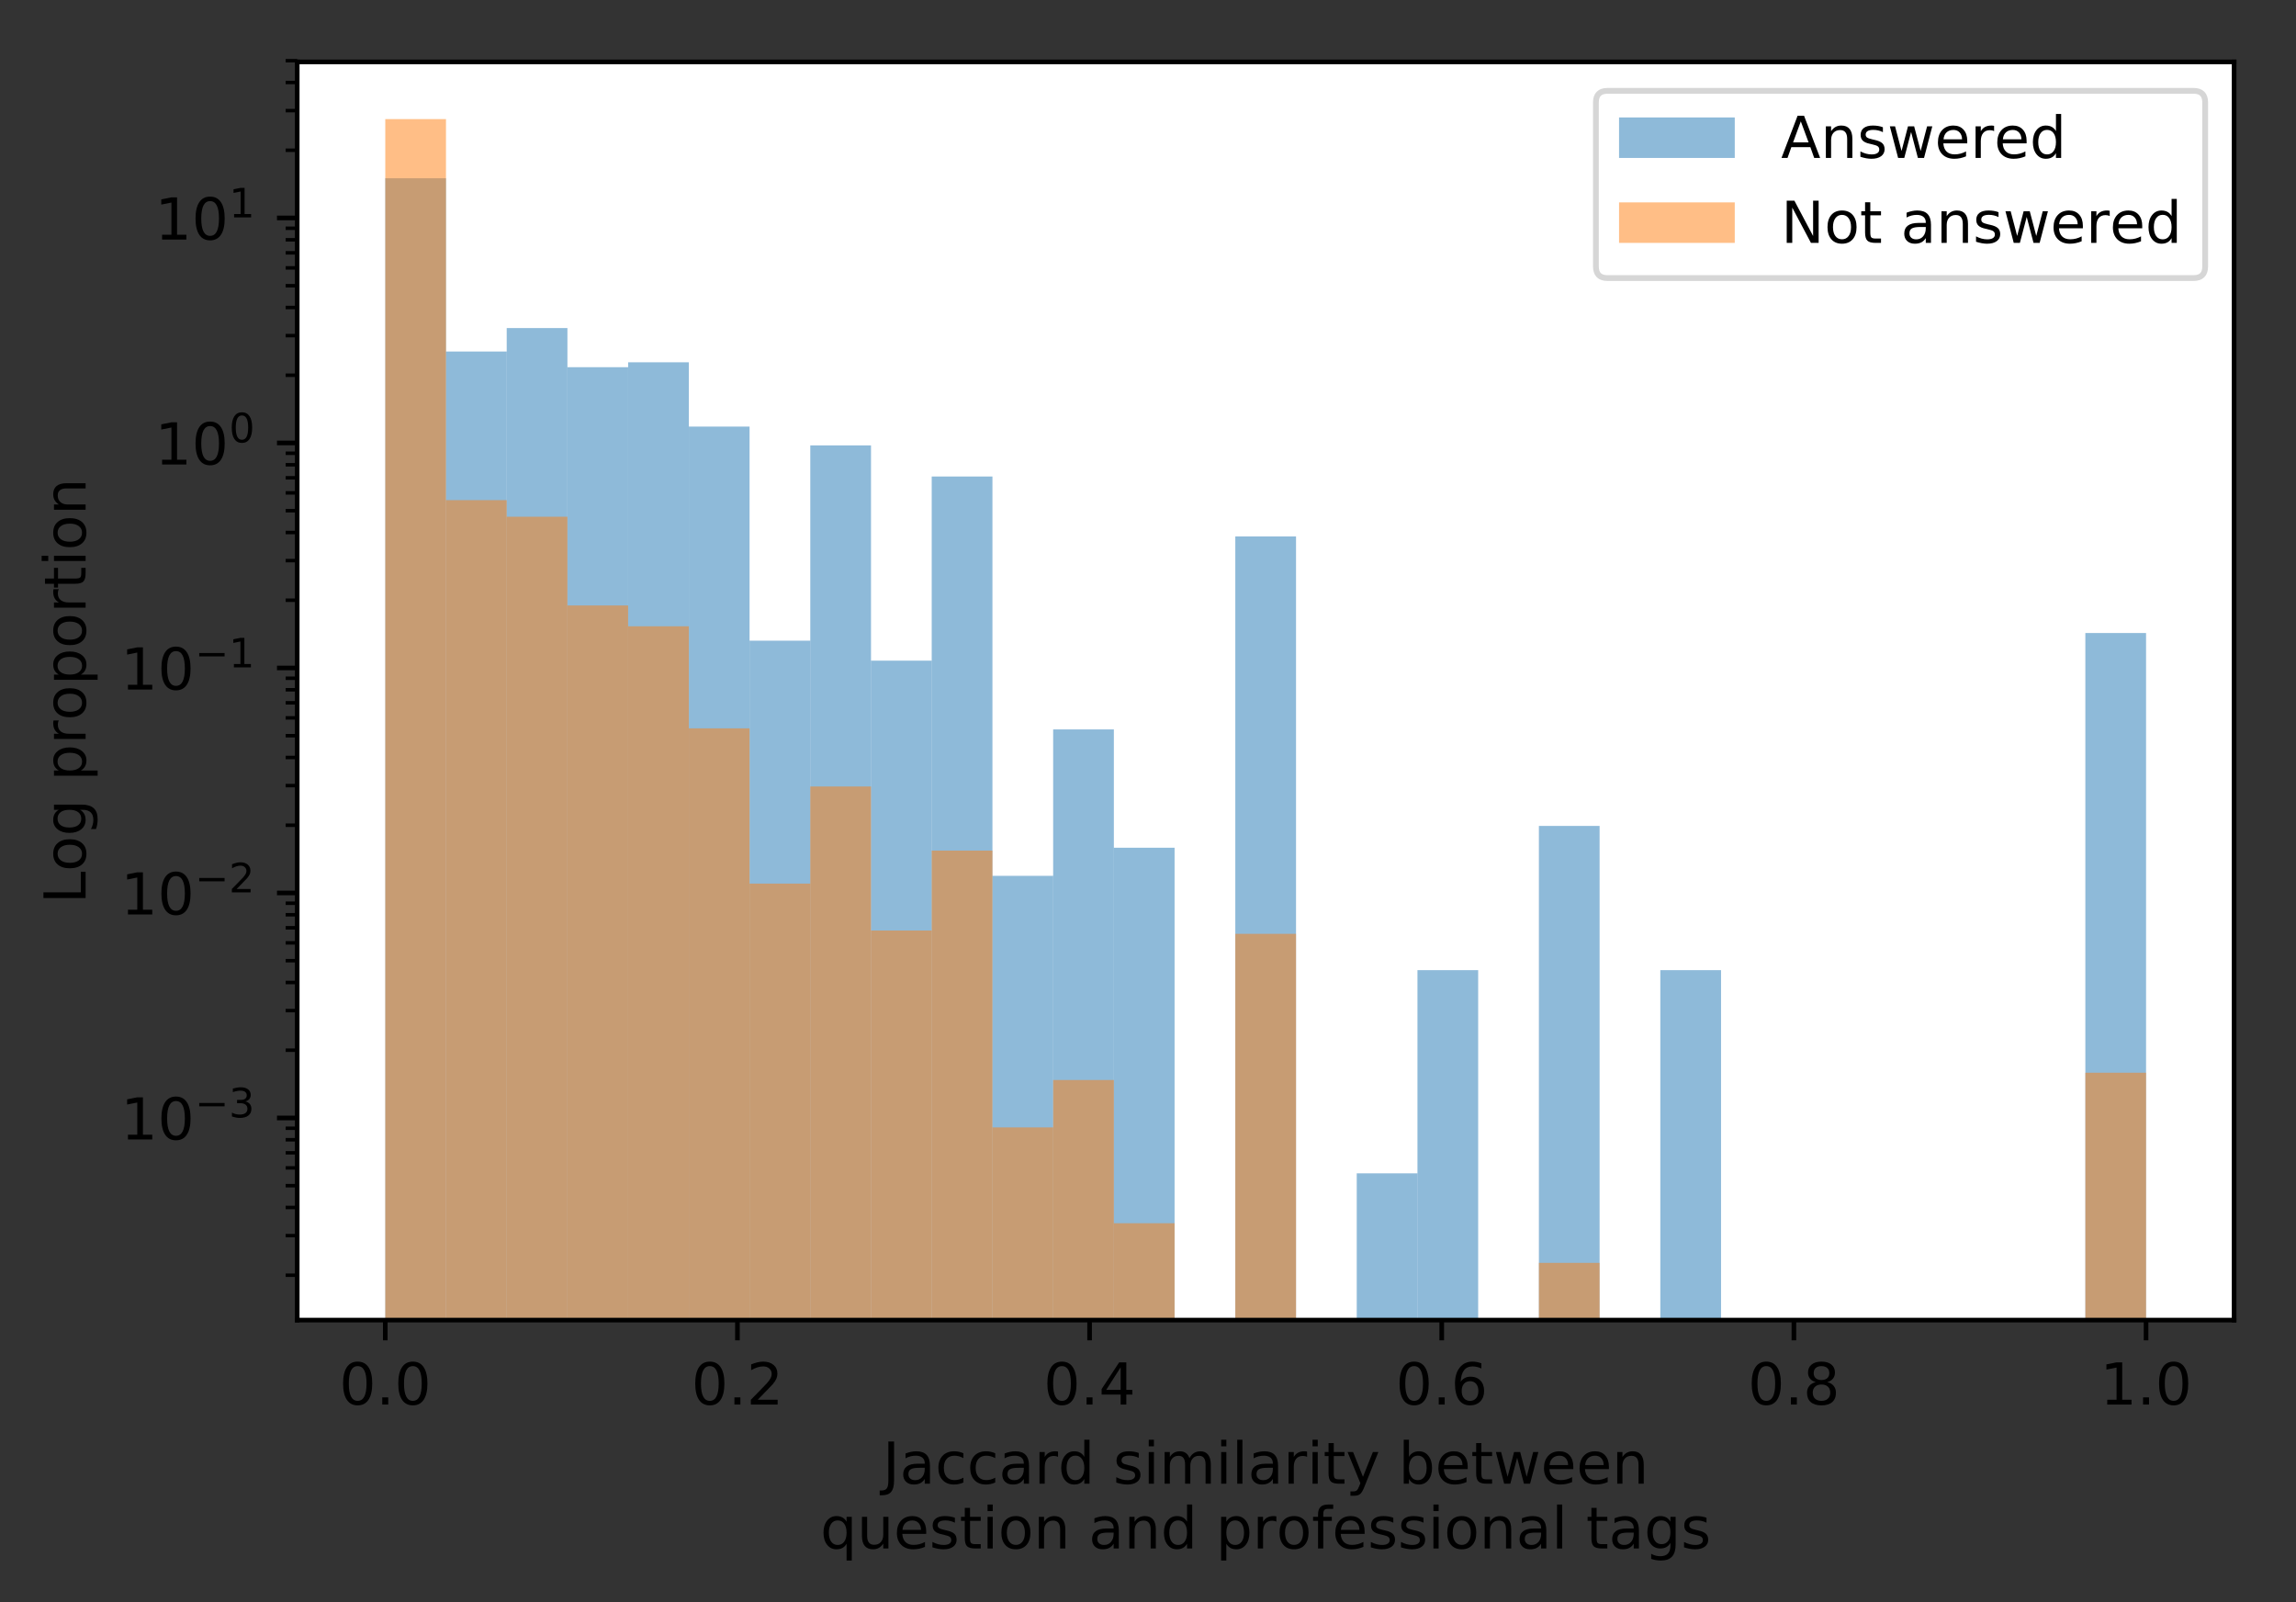 <?xml version="1.0" encoding="utf-8" standalone="no"?>
<!DOCTYPE svg PUBLIC "-//W3C//DTD SVG 1.1//EN"
  "http://www.w3.org/Graphics/SVG/1.1/DTD/svg11.dtd">
<!-- Created with matplotlib (https://matplotlib.org/) -->
<svg height="276.894pt" version="1.1" viewBox="0 0 396.878 276.894" width="396.878pt" xmlns="http://www.w3.org/2000/svg" xmlns:xlink="http://www.w3.org/1999/xlink">
 <rect x="0" y="0" width="396.878" height="276.894" fill="#333333" stroke="none"/>
 <defs>
  <style type="text/css">
*{stroke-linecap:butt;stroke-linejoin:round;}
  </style>
 </defs>
 <g id="figure_1">
  <g id="patch_1">
   <path d="M 0 276.894 
L 396.878 276.894 
L 396.878 0 
L 0 0 
z
" style="fill:none;"/>
  </g>
  <g id="axes_1">
   <g id="patch_2">
    <path d="M 51.378 228.14 
L 386.178 228.14 
L 386.178 10.7 
L 51.378 10.7 
z
" style="fill:#ffffff;"/>
   </g>
   <g id="patch_3">
    <path clip-path="url(#p50e86e1658)" d="M 66.596 38961.532 
L 77.092 38961.532 
L 77.092 30.811 
L 66.596 30.811 
z
" style="fill:#1f77b4;fill-opacity:0.5;"/>
   </g>
   <g id="patch_4">
    <path clip-path="url(#p50e86e1658)" d="M 77.092 38961.532 
L 87.587 38961.532 
L 87.587 60.746 
L 77.092 60.746 
z
" style="fill:#1f77b4;fill-opacity:0.5;"/>
   </g>
   <g id="patch_5">
    <path clip-path="url(#p50e86e1658)" d="M 87.587 38961.532 
L 98.082 38961.532 
L 98.082 56.691 
L 87.587 56.691 
z
" style="fill:#1f77b4;fill-opacity:0.5;"/>
   </g>
   <g id="patch_6">
    <path clip-path="url(#p50e86e1658)" d="M 98.082 38961.532 
L 108.577 38961.532 
L 108.577 63.459 
L 98.082 63.459 
z
" style="fill:#1f77b4;fill-opacity:0.5;"/>
   </g>
   <g id="patch_7">
    <path clip-path="url(#p50e86e1658)" d="M 108.577 38961.532 
L 119.073 38961.532 
L 119.073 62.615 
L 108.577 62.615 
z
" style="fill:#1f77b4;fill-opacity:0.5;"/>
   </g>
   <g id="patch_8">
    <path clip-path="url(#p50e86e1658)" d="M 119.073 38961.532 
L 129.568 38961.532 
L 129.568 73.719 
L 119.073 73.719 
z
" style="fill:#1f77b4;fill-opacity:0.5;"/>
   </g>
   <g id="patch_9">
    <path clip-path="url(#p50e86e1658)" d="M 129.568 38961.532 
L 140.063 38961.532 
L 140.063 110.728 
L 129.568 110.728 
z
" style="fill:#1f77b4;fill-opacity:0.5;"/>
   </g>
   <g id="patch_10">
    <path clip-path="url(#p50e86e1658)" d="M 140.063 38961.532 
L 150.559 38961.532 
L 150.559 76.969 
L 140.063 76.969 
z
" style="fill:#1f77b4;fill-opacity:0.5;"/>
   </g>
   <g id="patch_11">
    <path clip-path="url(#p50e86e1658)" d="M 150.559 38961.532 
L 161.054 38961.532 
L 161.054 114.173 
L 150.559 114.173 
z
" style="fill:#1f77b4;fill-opacity:0.5;"/>
   </g>
   <g id="patch_12">
    <path clip-path="url(#p50e86e1658)" d="M 161.054 38961.532 
L 171.549 38961.532 
L 171.549 82.346 
L 161.054 82.346 
z
" style="fill:#1f77b4;fill-opacity:0.5;"/>
   </g>
   <g id="patch_13">
    <path clip-path="url(#p50e86e1658)" d="M 171.549 38961.532 
L 182.045 38961.532 
L 182.045 151.368 
L 171.549 151.368 
z
" style="fill:#1f77b4;fill-opacity:0.5;"/>
   </g>
   <g id="patch_14">
    <path clip-path="url(#p50e86e1658)" d="M 182.045 38961.532 
L 192.54 38961.532 
L 192.54 126.057 
L 182.045 126.057 
z
" style="fill:#1f77b4;fill-opacity:0.5;"/>
   </g>
   <g id="patch_15">
    <path clip-path="url(#p50e86e1658)" d="M 192.54 38961.532 
L 203.035 38961.532 
L 203.035 146.51 
L 192.54 146.51 
z
" style="fill:#1f77b4;fill-opacity:0.5;"/>
   </g>
   <g id="patch_16">
    <path clip-path="url(#p50e86e1658)" d="M 203.035 38961.532 
L 213.53 38961.532 
L 213.53 38961.532 
L 203.035 38961.532 
z
" style="fill:#1f77b4;fill-opacity:0.5;"/>
   </g>
   <g id="patch_17">
    <path clip-path="url(#p50e86e1658)" d="M 213.53 38961.532 
L 224.026 38961.532 
L 224.026 92.715 
L 213.53 92.715 
z
" style="fill:#1f77b4;fill-opacity:0.5;"/>
   </g>
   <g id="patch_18">
    <path clip-path="url(#p50e86e1658)" d="M 224.026 38961.532 
L 234.521 38961.532 
L 234.521 38961.532 
L 224.026 38961.532 
z
" style="fill:#1f77b4;fill-opacity:0.5;"/>
   </g>
   <g id="patch_19">
    <path clip-path="url(#p50e86e1658)" d="M 234.521 38961.532 
L 245.016 38961.532 
L 245.016 202.782 
L 234.521 202.782 
z
" style="fill:#1f77b4;fill-opacity:0.5;"/>
   </g>
   <g id="patch_20">
    <path clip-path="url(#p50e86e1658)" d="M 245.016 38961.532 
L 255.512 38961.532 
L 255.512 167.666 
L 245.016 167.666 
z
" style="fill:#1f77b4;fill-opacity:0.5;"/>
   </g>
   <g id="patch_21">
    <path clip-path="url(#p50e86e1658)" d="M 255.512 38961.532 
L 266.007 38961.532 
L 266.007 38961.532 
L 255.512 38961.532 
z
" style="fill:#1f77b4;fill-opacity:0.5;"/>
   </g>
   <g id="patch_22">
    <path clip-path="url(#p50e86e1658)" d="M 266.007 38961.532 
L 276.502 38961.532 
L 276.502 142.741 
L 266.007 142.741 
z
" style="fill:#1f77b4;fill-opacity:0.5;"/>
   </g>
   <g id="patch_23">
    <path clip-path="url(#p50e86e1658)" d="M 276.502 38961.532 
L 286.998 38961.532 
L 286.998 38961.532 
L 276.502 38961.532 
z
" style="fill:#1f77b4;fill-opacity:0.5;"/>
   </g>
   <g id="patch_24">
    <path clip-path="url(#p50e86e1658)" d="M 286.998 38961.532 
L 297.493 38961.532 
L 297.493 167.666 
L 286.998 167.666 
z
" style="fill:#1f77b4;fill-opacity:0.5;"/>
   </g>
   <g id="patch_25">
    <path clip-path="url(#p50e86e1658)" d="M 297.493 38961.532 
L 307.988 38961.532 
L 307.988 38961.532 
L 297.493 38961.532 
z
" style="fill:#1f77b4;fill-opacity:0.5;"/>
   </g>
   <g id="patch_26">
    <path clip-path="url(#p50e86e1658)" d="M 307.988 38961.532 
L 318.483 38961.532 
L 318.483 38961.532 
L 307.988 38961.532 
z
" style="fill:#1f77b4;fill-opacity:0.5;"/>
   </g>
   <g id="patch_27">
    <path clip-path="url(#p50e86e1658)" d="M 318.483 38961.532 
L 328.979 38961.532 
L 328.979 38961.532 
L 318.483 38961.532 
z
" style="fill:#1f77b4;fill-opacity:0.5;"/>
   </g>
   <g id="patch_28">
    <path clip-path="url(#p50e86e1658)" d="M 328.979 38961.532 
L 339.474 38961.532 
L 339.474 38961.532 
L 328.979 38961.532 
z
" style="fill:#1f77b4;fill-opacity:0.5;"/>
   </g>
   <g id="patch_29">
    <path clip-path="url(#p50e86e1658)" d="M 339.474 38961.532 
L 349.969 38961.532 
L 349.969 38961.532 
L 339.474 38961.532 
z
" style="fill:#1f77b4;fill-opacity:0.5;"/>
   </g>
   <g id="patch_30">
    <path clip-path="url(#p50e86e1658)" d="M 349.969 38961.532 
L 360.465 38961.532 
L 360.465 38961.532 
L 349.969 38961.532 
z
" style="fill:#1f77b4;fill-opacity:0.5;"/>
   </g>
   <g id="patch_31">
    <path clip-path="url(#p50e86e1658)" d="M 360.465 38961.532 
L 370.96 38961.532 
L 370.96 109.404 
L 360.465 109.404 
z
" style="fill:#1f77b4;fill-opacity:0.5;"/>
   </g>
   <g id="patch_32">
    <path clip-path="url(#p50e86e1658)" d="M 66.596 38961.532 
L 77.092 38961.532 
L 77.092 20.584 
L 66.596 20.584 
z
" style="fill:#ff7f0e;fill-opacity:0.5;"/>
   </g>
   <g id="patch_33">
    <path clip-path="url(#p50e86e1658)" d="M 77.092 38961.532 
L 87.587 38961.532 
L 87.587 86.434 
L 77.092 86.434 
z
" style="fill:#ff7f0e;fill-opacity:0.5;"/>
   </g>
   <g id="patch_34">
    <path clip-path="url(#p50e86e1658)" d="M 87.587 38961.532 
L 98.082 38961.532 
L 98.082 89.299 
L 87.587 89.299 
z
" style="fill:#ff7f0e;fill-opacity:0.5;"/>
   </g>
   <g id="patch_35">
    <path clip-path="url(#p50e86e1658)" d="M 98.082 38961.532 
L 108.577 38961.532 
L 108.577 104.637 
L 98.082 104.637 
z
" style="fill:#ff7f0e;fill-opacity:0.5;"/>
   </g>
   <g id="patch_36">
    <path clip-path="url(#p50e86e1658)" d="M 108.577 38961.532 
L 119.073 38961.532 
L 119.073 108.239 
L 108.577 108.239 
z
" style="fill:#ff7f0e;fill-opacity:0.5;"/>
   </g>
   <g id="patch_37">
    <path clip-path="url(#p50e86e1658)" d="M 119.073 38961.532 
L 129.568 38961.532 
L 129.568 125.879 
L 119.073 125.879 
z
" style="fill:#ff7f0e;fill-opacity:0.5;"/>
   </g>
   <g id="patch_38">
    <path clip-path="url(#p50e86e1658)" d="M 129.568 38961.532 
L 140.063 38961.532 
L 140.063 152.706 
L 129.568 152.706 
z
" style="fill:#ff7f0e;fill-opacity:0.5;"/>
   </g>
   <g id="patch_39">
    <path clip-path="url(#p50e86e1658)" d="M 140.063 38961.532 
L 150.559 38961.532 
L 150.559 135.926 
L 140.063 135.926 
z
" style="fill:#ff7f0e;fill-opacity:0.5;"/>
   </g>
   <g id="patch_40">
    <path clip-path="url(#p50e86e1658)" d="M 150.559 38961.532 
L 161.054 38961.532 
L 161.054 160.819 
L 150.559 160.819 
z
" style="fill:#ff7f0e;fill-opacity:0.5;"/>
   </g>
   <g id="patch_41">
    <path clip-path="url(#p50e86e1658)" d="M 161.054 38961.532 
L 171.549 38961.532 
L 171.549 146.999 
L 161.054 146.999 
z
" style="fill:#ff7f0e;fill-opacity:0.5;"/>
   </g>
   <g id="patch_42">
    <path clip-path="url(#p50e86e1658)" d="M 171.549 38961.532 
L 182.045 38961.532 
L 182.045 194.845 
L 171.549 194.845 
z
" style="fill:#ff7f0e;fill-opacity:0.5;"/>
   </g>
   <g id="patch_43">
    <path clip-path="url(#p50e86e1658)" d="M 182.045 38961.532 
L 192.54 38961.532 
L 192.54 186.646 
L 182.045 186.646 
z
" style="fill:#ff7f0e;fill-opacity:0.5;"/>
   </g>
   <g id="patch_44">
    <path clip-path="url(#p50e86e1658)" d="M 192.54 38961.532 
L 203.035 38961.532 
L 203.035 211.409 
L 192.54 211.409 
z
" style="fill:#ff7f0e;fill-opacity:0.5;"/>
   </g>
   <g id="patch_45">
    <path clip-path="url(#p50e86e1658)" d="M 203.035 38961.532 
L 213.53 38961.532 
L 213.53 38961.532 
L 203.035 38961.532 
z
" style="fill:#ff7f0e;fill-opacity:0.5;"/>
   </g>
   <g id="patch_46">
    <path clip-path="url(#p50e86e1658)" d="M 213.53 38961.532 
L 224.026 38961.532 
L 224.026 161.391 
L 213.53 161.391 
z
" style="fill:#ff7f0e;fill-opacity:0.5;"/>
   </g>
   <g id="patch_47">
    <path clip-path="url(#p50e86e1658)" d="M 224.026 38961.532 
L 234.521 38961.532 
L 234.521 38961.532 
L 224.026 38961.532 
z
" style="fill:#ff7f0e;fill-opacity:0.5;"/>
   </g>
   <g id="patch_48">
    <path clip-path="url(#p50e86e1658)" d="M 234.521 38961.532 
L 245.016 38961.532 
L 245.016 38961.532 
L 234.521 38961.532 
z
" style="fill:#ff7f0e;fill-opacity:0.5;"/>
   </g>
   <g id="patch_49">
    <path clip-path="url(#p50e86e1658)" d="M 245.016 38961.532 
L 255.512 38961.532 
L 255.512 38961.532 
L 245.016 38961.532 
z
" style="fill:#ff7f0e;fill-opacity:0.5;"/>
   </g>
   <g id="patch_50">
    <path clip-path="url(#p50e86e1658)" d="M 255.512 38961.532 
L 266.007 38961.532 
L 266.007 38961.532 
L 255.512 38961.532 
z
" style="fill:#ff7f0e;fill-opacity:0.5;"/>
   </g>
   <g id="patch_51">
    <path clip-path="url(#p50e86e1658)" d="M 266.007 38961.532 
L 276.502 38961.532 
L 276.502 218.256 
L 266.007 218.256 
z
" style="fill:#ff7f0e;fill-opacity:0.5;"/>
   </g>
   <g id="patch_52">
    <path clip-path="url(#p50e86e1658)" d="M 276.502 38961.532 
L 286.998 38961.532 
L 286.998 38961.532 
L 276.502 38961.532 
z
" style="fill:#ff7f0e;fill-opacity:0.5;"/>
   </g>
   <g id="patch_53">
    <path clip-path="url(#p50e86e1658)" d="M 286.998 38961.532 
L 297.493 38961.532 
L 297.493 38961.532 
L 286.998 38961.532 
z
" style="fill:#ff7f0e;fill-opacity:0.5;"/>
   </g>
   <g id="patch_54">
    <path clip-path="url(#p50e86e1658)" d="M 297.493 38961.532 
L 307.988 38961.532 
L 307.988 38961.532 
L 297.493 38961.532 
z
" style="fill:#ff7f0e;fill-opacity:0.5;"/>
   </g>
   <g id="patch_55">
    <path clip-path="url(#p50e86e1658)" d="M 307.988 38961.532 
L 318.483 38961.532 
L 318.483 38961.532 
L 307.988 38961.532 
z
" style="fill:#ff7f0e;fill-opacity:0.5;"/>
   </g>
   <g id="patch_56">
    <path clip-path="url(#p50e86e1658)" d="M 318.483 38961.532 
L 328.979 38961.532 
L 328.979 38961.532 
L 318.483 38961.532 
z
" style="fill:#ff7f0e;fill-opacity:0.5;"/>
   </g>
   <g id="patch_57">
    <path clip-path="url(#p50e86e1658)" d="M 328.979 38961.532 
L 339.474 38961.532 
L 339.474 38961.532 
L 328.979 38961.532 
z
" style="fill:#ff7f0e;fill-opacity:0.5;"/>
   </g>
   <g id="patch_58">
    <path clip-path="url(#p50e86e1658)" d="M 339.474 38961.532 
L 349.969 38961.532 
L 349.969 38961.532 
L 339.474 38961.532 
z
" style="fill:#ff7f0e;fill-opacity:0.5;"/>
   </g>
   <g id="patch_59">
    <path clip-path="url(#p50e86e1658)" d="M 349.969 38961.532 
L 360.465 38961.532 
L 360.465 38961.532 
L 349.969 38961.532 
z
" style="fill:#ff7f0e;fill-opacity:0.5;"/>
   </g>
   <g id="patch_60">
    <path clip-path="url(#p50e86e1658)" d="M 360.465 38961.532 
L 370.96 38961.532 
L 370.96 185.395 
L 360.465 185.395 
z
" style="fill:#ff7f0e;fill-opacity:0.5;"/>
   </g>
   <g id="matplotlib.axis_1">
    <g id="xtick_1">
     <g id="line2d_1">
      <defs>
       <path d="M 0 0 
L 0 3.5 
" id="mb5ff39d699" style="stroke:#000000;stroke-width:0.8;"/>
      </defs>
      <g>
       <use style="stroke:#000000;stroke-width:0.8;" x="66.596" xlink:href="#mb5ff39d699" y="228.14"/>
      </g>
     </g>
     <g id="text_1">
      <!-- 0.0 -->
      <defs>
       <path d="M 31.781 66.406 
Q 24.172 66.406 20.328 58.906 
Q 16.5 51.422 16.5 36.375 
Q 16.5 21.391 20.328 13.891 
Q 24.172 6.391 31.781 6.391 
Q 39.453 6.391 43.281 13.891 
Q 47.125 21.391 47.125 36.375 
Q 47.125 51.422 43.281 58.906 
Q 39.453 66.406 31.781 66.406 
z
M 31.781 74.219 
Q 44.047 74.219 50.516 64.516 
Q 56.984 54.828 56.984 36.375 
Q 56.984 17.969 50.516 8.266 
Q 44.047 -1.422 31.781 -1.422 
Q 19.531 -1.422 13.062 8.266 
Q 6.594 17.969 6.594 36.375 
Q 6.594 54.828 13.062 64.516 
Q 19.531 74.219 31.781 74.219 
z
" id="DejaVuSans-48"/>
       <path d="M 10.688 12.406 
L 21 12.406 
L 21 0 
L 10.688 0 
z
" id="DejaVuSans-46"/>
      </defs>
      <g transform="translate(58.645 242.738)scale(0.1 -0.1)">
       <use xlink:href="#DejaVuSans-48"/>
       <use x="63.623" xlink:href="#DejaVuSans-46"/>
       <use x="95.41" xlink:href="#DejaVuSans-48"/>
      </g>
     </g>
    </g>
    <g id="xtick_2">
     <g id="line2d_2">
      <g>
       <use style="stroke:#000000;stroke-width:0.8;" x="127.469" xlink:href="#mb5ff39d699" y="228.14"/>
      </g>
     </g>
     <g id="text_2">
      <!-- 0.2 -->
      <defs>
       <path d="M 19.188 8.297 
L 53.609 8.297 
L 53.609 0 
L 7.328 0 
L 7.328 8.297 
Q 12.938 14.109 22.625 23.891 
Q 32.328 33.688 34.812 36.531 
Q 39.547 41.844 41.422 45.531 
Q 43.312 49.219 43.312 52.781 
Q 43.312 58.594 39.234 62.25 
Q 35.156 65.922 28.609 65.922 
Q 23.969 65.922 18.812 64.312 
Q 13.672 62.703 7.812 59.422 
L 7.812 69.391 
Q 13.766 71.781 18.938 73 
Q 24.125 74.219 28.422 74.219 
Q 39.75 74.219 46.484 68.547 
Q 53.219 62.891 53.219 53.422 
Q 53.219 48.922 51.531 44.891 
Q 49.859 40.875 45.406 35.406 
Q 44.188 33.984 37.641 27.219 
Q 31.109 20.453 19.188 8.297 
z
" id="DejaVuSans-50"/>
      </defs>
      <g transform="translate(119.517 242.738)scale(0.1 -0.1)">
       <use xlink:href="#DejaVuSans-48"/>
       <use x="63.623" xlink:href="#DejaVuSans-46"/>
       <use x="95.41" xlink:href="#DejaVuSans-50"/>
      </g>
     </g>
    </g>
    <g id="xtick_3">
     <g id="line2d_3">
      <g>
       <use style="stroke:#000000;stroke-width:0.8;" x="188.342" xlink:href="#mb5ff39d699" y="228.14"/>
      </g>
     </g>
     <g id="text_3">
      <!-- 0.4 -->
      <defs>
       <path d="M 37.797 64.312 
L 12.891 25.391 
L 37.797 25.391 
z
M 35.203 72.906 
L 47.609 72.906 
L 47.609 25.391 
L 58.016 25.391 
L 58.016 17.188 
L 47.609 17.188 
L 47.609 0 
L 37.797 0 
L 37.797 17.188 
L 4.891 17.188 
L 4.891 26.703 
z
" id="DejaVuSans-52"/>
      </defs>
      <g transform="translate(180.39 242.738)scale(0.1 -0.1)">
       <use xlink:href="#DejaVuSans-48"/>
       <use x="63.623" xlink:href="#DejaVuSans-46"/>
       <use x="95.41" xlink:href="#DejaVuSans-52"/>
      </g>
     </g>
    </g>
    <g id="xtick_4">
     <g id="line2d_4">
      <g>
       <use style="stroke:#000000;stroke-width:0.8;" x="249.214" xlink:href="#mb5ff39d699" y="228.14"/>
      </g>
     </g>
     <g id="text_4">
      <!-- 0.6 -->
      <defs>
       <path d="M 33.016 40.375 
Q 26.375 40.375 22.484 35.828 
Q 18.609 31.297 18.609 23.391 
Q 18.609 15.531 22.484 10.953 
Q 26.375 6.391 33.016 6.391 
Q 39.656 6.391 43.531 10.953 
Q 47.406 15.531 47.406 23.391 
Q 47.406 31.297 43.531 35.828 
Q 39.656 40.375 33.016 40.375 
z
M 52.594 71.297 
L 52.594 62.312 
Q 48.875 64.062 45.094 64.984 
Q 41.312 65.922 37.594 65.922 
Q 27.828 65.922 22.672 59.328 
Q 17.531 52.734 16.797 39.406 
Q 19.672 43.656 24.016 45.922 
Q 28.375 48.188 33.594 48.188 
Q 44.578 48.188 50.953 41.516 
Q 57.328 34.859 57.328 23.391 
Q 57.328 12.156 50.688 5.359 
Q 44.047 -1.422 33.016 -1.422 
Q 20.359 -1.422 13.672 8.266 
Q 6.984 17.969 6.984 36.375 
Q 6.984 53.656 15.188 63.938 
Q 23.391 74.219 37.203 74.219 
Q 40.922 74.219 44.703 73.484 
Q 48.484 72.75 52.594 71.297 
z
" id="DejaVuSans-54"/>
      </defs>
      <g transform="translate(241.263 242.738)scale(0.1 -0.1)">
       <use xlink:href="#DejaVuSans-48"/>
       <use x="63.623" xlink:href="#DejaVuSans-46"/>
       <use x="95.41" xlink:href="#DejaVuSans-54"/>
      </g>
     </g>
    </g>
    <g id="xtick_5">
     <g id="line2d_5">
      <g>
       <use style="stroke:#000000;stroke-width:0.8;" x="310.087" xlink:href="#mb5ff39d699" y="228.14"/>
      </g>
     </g>
     <g id="text_5">
      <!-- 0.8 -->
      <defs>
       <path d="M 31.781 34.625 
Q 24.75 34.625 20.719 30.859 
Q 16.703 27.094 16.703 20.516 
Q 16.703 13.922 20.719 10.156 
Q 24.75 6.391 31.781 6.391 
Q 38.812 6.391 42.859 10.172 
Q 46.922 13.969 46.922 20.516 
Q 46.922 27.094 42.891 30.859 
Q 38.875 34.625 31.781 34.625 
z
M 21.922 38.812 
Q 15.578 40.375 12.031 44.719 
Q 8.5 49.078 8.5 55.328 
Q 8.5 64.062 14.719 69.141 
Q 20.953 74.219 31.781 74.219 
Q 42.672 74.219 48.875 69.141 
Q 55.078 64.062 55.078 55.328 
Q 55.078 49.078 51.531 44.719 
Q 48 40.375 41.703 38.812 
Q 48.828 37.156 52.797 32.312 
Q 56.781 27.484 56.781 20.516 
Q 56.781 9.906 50.312 4.234 
Q 43.844 -1.422 31.781 -1.422 
Q 19.734 -1.422 13.25 4.234 
Q 6.781 9.906 6.781 20.516 
Q 6.781 27.484 10.781 32.312 
Q 14.797 37.156 21.922 38.812 
z
M 18.312 54.391 
Q 18.312 48.734 21.844 45.562 
Q 25.391 42.391 31.781 42.391 
Q 38.141 42.391 41.719 45.562 
Q 45.312 48.734 45.312 54.391 
Q 45.312 60.062 41.719 63.234 
Q 38.141 66.406 31.781 66.406 
Q 25.391 66.406 21.844 63.234 
Q 18.312 60.062 18.312 54.391 
z
" id="DejaVuSans-56"/>
      </defs>
      <g transform="translate(302.136 242.738)scale(0.1 -0.1)">
       <use xlink:href="#DejaVuSans-48"/>
       <use x="63.623" xlink:href="#DejaVuSans-46"/>
       <use x="95.41" xlink:href="#DejaVuSans-56"/>
      </g>
     </g>
    </g>
    <g id="xtick_6">
     <g id="line2d_6">
      <g>
       <use style="stroke:#000000;stroke-width:0.8;" x="370.96" xlink:href="#mb5ff39d699" y="228.14"/>
      </g>
     </g>
     <g id="text_6">
      <!-- 1.0 -->
      <defs>
       <path d="M 12.406 8.297 
L 28.516 8.297 
L 28.516 63.922 
L 10.984 60.406 
L 10.984 69.391 
L 28.422 72.906 
L 38.281 72.906 
L 38.281 8.297 
L 54.391 8.297 
L 54.391 0 
L 12.406 0 
z
" id="DejaVuSans-49"/>
      </defs>
      <g transform="translate(363.008 242.738)scale(0.1 -0.1)">
       <use xlink:href="#DejaVuSans-49"/>
       <use x="63.623" xlink:href="#DejaVuSans-46"/>
       <use x="95.41" xlink:href="#DejaVuSans-48"/>
      </g>
     </g>
    </g>
    <g id="text_7">
     <!-- Jaccard similarity between -->
     <defs>
      <path d="M 9.812 72.906 
L 19.672 72.906 
L 19.672 5.078 
Q 19.672 -8.109 14.672 -14.062 
Q 9.672 -20.016 -1.422 -20.016 
L -5.172 -20.016 
L -5.172 -11.719 
L -2.094 -11.719 
Q 4.438 -11.719 7.125 -8.047 
Q 9.812 -4.391 9.812 5.078 
z
" id="DejaVuSans-74"/>
      <path d="M 34.281 27.484 
Q 23.391 27.484 19.188 25 
Q 14.984 22.516 14.984 16.5 
Q 14.984 11.719 18.141 8.906 
Q 21.297 6.109 26.703 6.109 
Q 34.188 6.109 38.703 11.406 
Q 43.219 16.703 43.219 25.484 
L 43.219 27.484 
z
M 52.203 31.203 
L 52.203 0 
L 43.219 0 
L 43.219 8.297 
Q 40.141 3.328 35.547 0.953 
Q 30.953 -1.422 24.312 -1.422 
Q 15.922 -1.422 10.953 3.297 
Q 6 8.016 6 15.922 
Q 6 25.141 12.172 29.828 
Q 18.359 34.516 30.609 34.516 
L 43.219 34.516 
L 43.219 35.406 
Q 43.219 41.609 39.141 45 
Q 35.062 48.391 27.688 48.391 
Q 23 48.391 18.547 47.266 
Q 14.109 46.141 10.016 43.891 
L 10.016 52.203 
Q 14.938 54.109 19.578 55.047 
Q 24.219 56 28.609 56 
Q 40.484 56 46.344 49.844 
Q 52.203 43.703 52.203 31.203 
z
" id="DejaVuSans-97"/>
      <path d="M 48.781 52.594 
L 48.781 44.188 
Q 44.969 46.297 41.141 47.344 
Q 37.312 48.391 33.406 48.391 
Q 24.656 48.391 19.812 42.844 
Q 14.984 37.312 14.984 27.297 
Q 14.984 17.281 19.812 11.734 
Q 24.656 6.203 33.406 6.203 
Q 37.312 6.203 41.141 7.25 
Q 44.969 8.297 48.781 10.406 
L 48.781 2.094 
Q 45.016 0.344 40.984 -0.531 
Q 36.969 -1.422 32.422 -1.422 
Q 20.062 -1.422 12.781 6.344 
Q 5.516 14.109 5.516 27.297 
Q 5.516 40.672 12.859 48.328 
Q 20.219 56 33.016 56 
Q 37.156 56 41.109 55.141 
Q 45.062 54.297 48.781 52.594 
z
" id="DejaVuSans-99"/>
      <path d="M 41.109 46.297 
Q 39.594 47.172 37.812 47.578 
Q 36.031 48 33.891 48 
Q 26.266 48 22.188 43.047 
Q 18.109 38.094 18.109 28.812 
L 18.109 0 
L 9.078 0 
L 9.078 54.688 
L 18.109 54.688 
L 18.109 46.188 
Q 20.953 51.172 25.484 53.578 
Q 30.031 56 36.531 56 
Q 37.453 56 38.578 55.875 
Q 39.703 55.766 41.062 55.516 
z
" id="DejaVuSans-114"/>
      <path d="M 45.406 46.391 
L 45.406 75.984 
L 54.391 75.984 
L 54.391 0 
L 45.406 0 
L 45.406 8.203 
Q 42.578 3.328 38.25 0.953 
Q 33.938 -1.422 27.875 -1.422 
Q 17.969 -1.422 11.734 6.484 
Q 5.516 14.406 5.516 27.297 
Q 5.516 40.188 11.734 48.094 
Q 17.969 56 27.875 56 
Q 33.938 56 38.25 53.625 
Q 42.578 51.266 45.406 46.391 
z
M 14.797 27.297 
Q 14.797 17.391 18.875 11.75 
Q 22.953 6.109 30.078 6.109 
Q 37.203 6.109 41.297 11.75 
Q 45.406 17.391 45.406 27.297 
Q 45.406 37.203 41.297 42.844 
Q 37.203 48.484 30.078 48.484 
Q 22.953 48.484 18.875 42.844 
Q 14.797 37.203 14.797 27.297 
z
" id="DejaVuSans-100"/>
      <path id="DejaVuSans-32"/>
      <path d="M 44.281 53.078 
L 44.281 44.578 
Q 40.484 46.531 36.375 47.5 
Q 32.281 48.484 27.875 48.484 
Q 21.188 48.484 17.844 46.438 
Q 14.5 44.391 14.5 40.281 
Q 14.5 37.156 16.891 35.375 
Q 19.281 33.594 26.516 31.984 
L 29.594 31.297 
Q 39.156 29.25 43.188 25.516 
Q 47.219 21.781 47.219 15.094 
Q 47.219 7.469 41.188 3.016 
Q 35.156 -1.422 24.609 -1.422 
Q 20.219 -1.422 15.453 -0.562 
Q 10.688 0.297 5.422 2 
L 5.422 11.281 
Q 10.406 8.688 15.234 7.391 
Q 20.062 6.109 24.812 6.109 
Q 31.156 6.109 34.562 8.281 
Q 37.984 10.453 37.984 14.406 
Q 37.984 18.062 35.516 20.016 
Q 33.062 21.969 24.703 23.781 
L 21.578 24.516 
Q 13.234 26.266 9.516 29.906 
Q 5.812 33.547 5.812 39.891 
Q 5.812 47.609 11.281 51.797 
Q 16.75 56 26.812 56 
Q 31.781 56 36.172 55.266 
Q 40.578 54.547 44.281 53.078 
z
" id="DejaVuSans-115"/>
      <path d="M 9.422 54.688 
L 18.406 54.688 
L 18.406 0 
L 9.422 0 
z
M 9.422 75.984 
L 18.406 75.984 
L 18.406 64.594 
L 9.422 64.594 
z
" id="DejaVuSans-105"/>
      <path d="M 52 44.188 
Q 55.375 50.25 60.062 53.125 
Q 64.75 56 71.094 56 
Q 79.641 56 84.281 50.016 
Q 88.922 44.047 88.922 33.016 
L 88.922 0 
L 79.891 0 
L 79.891 32.719 
Q 79.891 40.578 77.094 44.375 
Q 74.312 48.188 68.609 48.188 
Q 61.625 48.188 57.562 43.547 
Q 53.516 38.922 53.516 30.906 
L 53.516 0 
L 44.484 0 
L 44.484 32.719 
Q 44.484 40.625 41.703 44.406 
Q 38.922 48.188 33.109 48.188 
Q 26.219 48.188 22.156 43.531 
Q 18.109 38.875 18.109 30.906 
L 18.109 0 
L 9.078 0 
L 9.078 54.688 
L 18.109 54.688 
L 18.109 46.188 
Q 21.188 51.219 25.484 53.609 
Q 29.781 56 35.688 56 
Q 41.656 56 45.828 52.969 
Q 50 49.953 52 44.188 
z
" id="DejaVuSans-109"/>
      <path d="M 9.422 75.984 
L 18.406 75.984 
L 18.406 0 
L 9.422 0 
z
" id="DejaVuSans-108"/>
      <path d="M 18.312 70.219 
L 18.312 54.688 
L 36.812 54.688 
L 36.812 47.703 
L 18.312 47.703 
L 18.312 18.016 
Q 18.312 11.328 20.141 9.422 
Q 21.969 7.516 27.594 7.516 
L 36.812 7.516 
L 36.812 0 
L 27.594 0 
Q 17.188 0 13.234 3.875 
Q 9.281 7.766 9.281 18.016 
L 9.281 47.703 
L 2.688 47.703 
L 2.688 54.688 
L 9.281 54.688 
L 9.281 70.219 
z
" id="DejaVuSans-116"/>
      <path d="M 32.172 -5.078 
Q 28.375 -14.844 24.75 -17.812 
Q 21.141 -20.797 15.094 -20.797 
L 7.906 -20.797 
L 7.906 -13.281 
L 13.188 -13.281 
Q 16.891 -13.281 18.938 -11.516 
Q 21 -9.766 23.484 -3.219 
L 25.094 0.875 
L 2.984 54.688 
L 12.5 54.688 
L 29.594 11.922 
L 46.688 54.688 
L 56.203 54.688 
z
" id="DejaVuSans-121"/>
      <path d="M 48.688 27.297 
Q 48.688 37.203 44.609 42.844 
Q 40.531 48.484 33.406 48.484 
Q 26.266 48.484 22.188 42.844 
Q 18.109 37.203 18.109 27.297 
Q 18.109 17.391 22.188 11.75 
Q 26.266 6.109 33.406 6.109 
Q 40.531 6.109 44.609 11.75 
Q 48.688 17.391 48.688 27.297 
z
M 18.109 46.391 
Q 20.953 51.266 25.266 53.625 
Q 29.594 56 35.594 56 
Q 45.562 56 51.781 48.094 
Q 58.016 40.188 58.016 27.297 
Q 58.016 14.406 51.781 6.484 
Q 45.562 -1.422 35.594 -1.422 
Q 29.594 -1.422 25.266 0.953 
Q 20.953 3.328 18.109 8.203 
L 18.109 0 
L 9.078 0 
L 9.078 75.984 
L 18.109 75.984 
z
" id="DejaVuSans-98"/>
      <path d="M 56.203 29.594 
L 56.203 25.203 
L 14.891 25.203 
Q 15.484 15.922 20.484 11.062 
Q 25.484 6.203 34.422 6.203 
Q 39.594 6.203 44.453 7.469 
Q 49.312 8.734 54.109 11.281 
L 54.109 2.781 
Q 49.266 0.734 44.188 -0.344 
Q 39.109 -1.422 33.891 -1.422 
Q 20.797 -1.422 13.156 6.188 
Q 5.516 13.812 5.516 26.812 
Q 5.516 40.234 12.766 48.109 
Q 20.016 56 32.328 56 
Q 43.359 56 49.781 48.891 
Q 56.203 41.797 56.203 29.594 
z
M 47.219 32.234 
Q 47.125 39.594 43.094 43.984 
Q 39.062 48.391 32.422 48.391 
Q 24.906 48.391 20.391 44.141 
Q 15.875 39.891 15.188 32.172 
z
" id="DejaVuSans-101"/>
      <path d="M 4.203 54.688 
L 13.188 54.688 
L 24.422 12.016 
L 35.594 54.688 
L 46.188 54.688 
L 57.422 12.016 
L 68.609 54.688 
L 77.594 54.688 
L 63.281 0 
L 52.688 0 
L 40.922 44.828 
L 29.109 0 
L 18.5 0 
z
" id="DejaVuSans-119"/>
      <path d="M 54.891 33.016 
L 54.891 0 
L 45.906 0 
L 45.906 32.719 
Q 45.906 40.484 42.875 44.328 
Q 39.844 48.188 33.797 48.188 
Q 26.516 48.188 22.312 43.547 
Q 18.109 38.922 18.109 30.906 
L 18.109 0 
L 9.078 0 
L 9.078 54.688 
L 18.109 54.688 
L 18.109 46.188 
Q 21.344 51.125 25.703 53.562 
Q 30.078 56 35.797 56 
Q 45.219 56 50.047 50.172 
Q 54.891 44.344 54.891 33.016 
z
" id="DejaVuSans-110"/>
     </defs>
     <g transform="translate(152.577 256.417)scale(0.1 -0.1)">
      <use xlink:href="#DejaVuSans-74"/>
      <use x="29.492" xlink:href="#DejaVuSans-97"/>
      <use x="90.771" xlink:href="#DejaVuSans-99"/>
      <use x="145.752" xlink:href="#DejaVuSans-99"/>
      <use x="200.732" xlink:href="#DejaVuSans-97"/>
      <use x="262.012" xlink:href="#DejaVuSans-114"/>
      <use x="303.109" xlink:href="#DejaVuSans-100"/>
      <use x="366.586" xlink:href="#DejaVuSans-32"/>
      <use x="398.373" xlink:href="#DejaVuSans-115"/>
      <use x="450.473" xlink:href="#DejaVuSans-105"/>
      <use x="478.256" xlink:href="#DejaVuSans-109"/>
      <use x="575.668" xlink:href="#DejaVuSans-105"/>
      <use x="603.451" xlink:href="#DejaVuSans-108"/>
      <use x="631.234" xlink:href="#DejaVuSans-97"/>
      <use x="692.514" xlink:href="#DejaVuSans-114"/>
      <use x="733.627" xlink:href="#DejaVuSans-105"/>
      <use x="761.41" xlink:href="#DejaVuSans-116"/>
      <use x="800.619" xlink:href="#DejaVuSans-121"/>
      <use x="859.799" xlink:href="#DejaVuSans-32"/>
      <use x="891.586" xlink:href="#DejaVuSans-98"/>
      <use x="955.062" xlink:href="#DejaVuSans-101"/>
      <use x="1016.586" xlink:href="#DejaVuSans-116"/>
      <use x="1055.795" xlink:href="#DejaVuSans-119"/>
      <use x="1137.582" xlink:href="#DejaVuSans-101"/>
      <use x="1199.105" xlink:href="#DejaVuSans-101"/>
      <use x="1260.629" xlink:href="#DejaVuSans-110"/>
     </g>
     <!-- question and professional tags -->
     <defs>
      <path d="M 14.797 27.297 
Q 14.797 17.391 18.875 11.75 
Q 22.953 6.109 30.078 6.109 
Q 37.203 6.109 41.297 11.75 
Q 45.406 17.391 45.406 27.297 
Q 45.406 37.203 41.297 42.844 
Q 37.203 48.484 30.078 48.484 
Q 22.953 48.484 18.875 42.844 
Q 14.797 37.203 14.797 27.297 
z
M 45.406 8.203 
Q 42.578 3.328 38.25 0.953 
Q 33.938 -1.422 27.875 -1.422 
Q 17.969 -1.422 11.734 6.484 
Q 5.516 14.406 5.516 27.297 
Q 5.516 40.188 11.734 48.094 
Q 17.969 56 27.875 56 
Q 33.938 56 38.25 53.625 
Q 42.578 51.266 45.406 46.391 
L 45.406 54.688 
L 54.391 54.688 
L 54.391 -20.797 
L 45.406 -20.797 
z
" id="DejaVuSans-113"/>
      <path d="M 8.5 21.578 
L 8.5 54.688 
L 17.484 54.688 
L 17.484 21.922 
Q 17.484 14.156 20.5 10.266 
Q 23.531 6.391 29.594 6.391 
Q 36.859 6.391 41.078 11.031 
Q 45.312 15.672 45.312 23.688 
L 45.312 54.688 
L 54.297 54.688 
L 54.297 0 
L 45.312 0 
L 45.312 8.406 
Q 42.047 3.422 37.719 1 
Q 33.406 -1.422 27.688 -1.422 
Q 18.266 -1.422 13.375 4.438 
Q 8.5 10.297 8.5 21.578 
z
M 31.109 56 
z
" id="DejaVuSans-117"/>
      <path d="M 30.609 48.391 
Q 23.391 48.391 19.188 42.75 
Q 14.984 37.109 14.984 27.297 
Q 14.984 17.484 19.156 11.844 
Q 23.344 6.203 30.609 6.203 
Q 37.797 6.203 41.984 11.859 
Q 46.188 17.531 46.188 27.297 
Q 46.188 37.016 41.984 42.703 
Q 37.797 48.391 30.609 48.391 
z
M 30.609 56 
Q 42.328 56 49.016 48.375 
Q 55.719 40.766 55.719 27.297 
Q 55.719 13.875 49.016 6.219 
Q 42.328 -1.422 30.609 -1.422 
Q 18.844 -1.422 12.172 6.219 
Q 5.516 13.875 5.516 27.297 
Q 5.516 40.766 12.172 48.375 
Q 18.844 56 30.609 56 
z
" id="DejaVuSans-111"/>
      <path d="M 18.109 8.203 
L 18.109 -20.797 
L 9.078 -20.797 
L 9.078 54.688 
L 18.109 54.688 
L 18.109 46.391 
Q 20.953 51.266 25.266 53.625 
Q 29.594 56 35.594 56 
Q 45.562 56 51.781 48.094 
Q 58.016 40.188 58.016 27.297 
Q 58.016 14.406 51.781 6.484 
Q 45.562 -1.422 35.594 -1.422 
Q 29.594 -1.422 25.266 0.953 
Q 20.953 3.328 18.109 8.203 
z
M 48.688 27.297 
Q 48.688 37.203 44.609 42.844 
Q 40.531 48.484 33.406 48.484 
Q 26.266 48.484 22.188 42.844 
Q 18.109 37.203 18.109 27.297 
Q 18.109 17.391 22.188 11.75 
Q 26.266 6.109 33.406 6.109 
Q 40.531 6.109 44.609 11.75 
Q 48.688 17.391 48.688 27.297 
z
" id="DejaVuSans-112"/>
      <path d="M 37.109 75.984 
L 37.109 68.5 
L 28.516 68.5 
Q 23.688 68.5 21.797 66.547 
Q 19.922 64.594 19.922 59.516 
L 19.922 54.688 
L 34.719 54.688 
L 34.719 47.703 
L 19.922 47.703 
L 19.922 0 
L 10.891 0 
L 10.891 47.703 
L 2.297 47.703 
L 2.297 54.688 
L 10.891 54.688 
L 10.891 58.5 
Q 10.891 67.625 15.141 71.797 
Q 19.391 75.984 28.609 75.984 
z
" id="DejaVuSans-102"/>
      <path d="M 45.406 27.984 
Q 45.406 37.75 41.375 43.109 
Q 37.359 48.484 30.078 48.484 
Q 22.859 48.484 18.828 43.109 
Q 14.797 37.75 14.797 27.984 
Q 14.797 18.266 18.828 12.891 
Q 22.859 7.516 30.078 7.516 
Q 37.359 7.516 41.375 12.891 
Q 45.406 18.266 45.406 27.984 
z
M 54.391 6.781 
Q 54.391 -7.172 48.188 -13.984 
Q 42 -20.797 29.203 -20.797 
Q 24.469 -20.797 20.266 -20.094 
Q 16.062 -19.391 12.109 -17.922 
L 12.109 -9.188 
Q 16.062 -11.328 19.922 -12.344 
Q 23.781 -13.375 27.781 -13.375 
Q 36.625 -13.375 41.016 -8.766 
Q 45.406 -4.156 45.406 5.172 
L 45.406 9.625 
Q 42.625 4.781 38.281 2.391 
Q 33.938 0 27.875 0 
Q 17.828 0 11.672 7.656 
Q 5.516 15.328 5.516 27.984 
Q 5.516 40.672 11.672 48.328 
Q 17.828 56 27.875 56 
Q 33.938 56 38.281 53.609 
Q 42.625 51.219 45.406 46.391 
L 45.406 54.688 
L 54.391 54.688 
z
" id="DejaVuSans-103"/>
     </defs>
     <g transform="translate(141.795 267.614)scale(0.1 -0.1)">
      <use xlink:href="#DejaVuSans-113"/>
      <use x="63.477" xlink:href="#DejaVuSans-117"/>
      <use x="126.855" xlink:href="#DejaVuSans-101"/>
      <use x="188.379" xlink:href="#DejaVuSans-115"/>
      <use x="240.479" xlink:href="#DejaVuSans-116"/>
      <use x="279.688" xlink:href="#DejaVuSans-105"/>
      <use x="307.471" xlink:href="#DejaVuSans-111"/>
      <use x="368.652" xlink:href="#DejaVuSans-110"/>
      <use x="432.031" xlink:href="#DejaVuSans-32"/>
      <use x="463.818" xlink:href="#DejaVuSans-97"/>
      <use x="525.098" xlink:href="#DejaVuSans-110"/>
      <use x="588.477" xlink:href="#DejaVuSans-100"/>
      <use x="651.953" xlink:href="#DejaVuSans-32"/>
      <use x="683.74" xlink:href="#DejaVuSans-112"/>
      <use x="747.217" xlink:href="#DejaVuSans-114"/>
      <use x="788.299" xlink:href="#DejaVuSans-111"/>
      <use x="849.48" xlink:href="#DejaVuSans-102"/>
      <use x="884.686" xlink:href="#DejaVuSans-101"/>
      <use x="946.209" xlink:href="#DejaVuSans-115"/>
      <use x="998.309" xlink:href="#DejaVuSans-115"/>
      <use x="1050.408" xlink:href="#DejaVuSans-105"/>
      <use x="1078.191" xlink:href="#DejaVuSans-111"/>
      <use x="1139.373" xlink:href="#DejaVuSans-110"/>
      <use x="1202.752" xlink:href="#DejaVuSans-97"/>
      <use x="1264.031" xlink:href="#DejaVuSans-108"/>
      <use x="1291.814" xlink:href="#DejaVuSans-32"/>
      <use x="1323.602" xlink:href="#DejaVuSans-116"/>
      <use x="1362.811" xlink:href="#DejaVuSans-97"/>
      <use x="1424.09" xlink:href="#DejaVuSans-103"/>
      <use x="1487.566" xlink:href="#DejaVuSans-115"/>
     </g>
    </g>
   </g>
   <g id="matplotlib.axis_2">
    <g id="ytick_1">
     <g id="line2d_7">
      <defs>
       <path d="M 0 0 
L -3.5 0 
" id="m2c9081329c" style="stroke:#000000;stroke-width:0.8;"/>
      </defs>
      <g>
       <use style="stroke:#000000;stroke-width:0.8;" x="51.378" xlink:href="#m2c9081329c" y="193.208"/>
      </g>
     </g>
     <g id="text_8">
      <!-- $\mathdefault{10^{-3}}$ -->
      <defs>
       <path d="M 10.594 35.5 
L 73.188 35.5 
L 73.188 27.203 
L 10.594 27.203 
z
" id="DejaVuSans-8722"/>
       <path d="M 40.578 39.312 
Q 47.656 37.797 51.625 33 
Q 55.609 28.219 55.609 21.188 
Q 55.609 10.406 48.188 4.484 
Q 40.766 -1.422 27.094 -1.422 
Q 22.516 -1.422 17.656 -0.516 
Q 12.797 0.391 7.625 2.203 
L 7.625 11.719 
Q 11.719 9.328 16.594 8.109 
Q 21.484 6.891 26.812 6.891 
Q 36.078 6.891 40.938 10.547 
Q 45.797 14.203 45.797 21.188 
Q 45.797 27.641 41.281 31.266 
Q 36.766 34.906 28.719 34.906 
L 20.219 34.906 
L 20.219 43.016 
L 29.109 43.016 
Q 36.375 43.016 40.234 45.922 
Q 44.094 48.828 44.094 54.297 
Q 44.094 59.906 40.109 62.906 
Q 36.141 65.922 28.719 65.922 
Q 24.656 65.922 20.016 65.031 
Q 15.375 64.156 9.812 62.312 
L 9.812 71.094 
Q 15.438 72.656 20.344 73.438 
Q 25.25 74.219 29.594 74.219 
Q 40.828 74.219 47.359 69.109 
Q 53.906 64.016 53.906 55.328 
Q 53.906 49.266 50.438 45.094 
Q 46.969 40.922 40.578 39.312 
z
" id="DejaVuSans-51"/>
      </defs>
      <g transform="translate(20.878 197.007)scale(0.1 -0.1)">
       <use transform="translate(0 0.766)" xlink:href="#DejaVuSans-49"/>
       <use transform="translate(63.623 0.766)" xlink:href="#DejaVuSans-48"/>
       <use transform="translate(128.203 39.047)scale(0.7)" xlink:href="#DejaVuSans-8722"/>
       <use transform="translate(186.855 39.047)scale(0.7)" xlink:href="#DejaVuSans-51"/>
      </g>
     </g>
    </g>
    <g id="ytick_2">
     <g id="line2d_8">
      <g>
       <use style="stroke:#000000;stroke-width:0.8;" x="51.378" xlink:href="#m2c9081329c" y="154.323"/>
      </g>
     </g>
     <g id="text_9">
      <!-- $\mathdefault{10^{-2}}$ -->
      <g transform="translate(20.878 158.123)scale(0.1 -0.1)">
       <use transform="translate(0 0.766)" xlink:href="#DejaVuSans-49"/>
       <use transform="translate(63.623 0.766)" xlink:href="#DejaVuSans-48"/>
       <use transform="translate(128.203 39.047)scale(0.7)" xlink:href="#DejaVuSans-8722"/>
       <use transform="translate(186.855 39.047)scale(0.7)" xlink:href="#DejaVuSans-50"/>
      </g>
     </g>
    </g>
    <g id="ytick_3">
     <g id="line2d_9">
      <g>
       <use style="stroke:#000000;stroke-width:0.8;" x="51.378" xlink:href="#m2c9081329c" y="115.438"/>
      </g>
     </g>
     <g id="text_10">
      <!-- $\mathdefault{10^{-1}}$ -->
      <g transform="translate(20.878 119.238)scale(0.1 -0.1)">
       <use transform="translate(0 0.684)" xlink:href="#DejaVuSans-49"/>
       <use transform="translate(63.623 0.684)" xlink:href="#DejaVuSans-48"/>
       <use transform="translate(128.203 38.966)scale(0.7)" xlink:href="#DejaVuSans-8722"/>
       <use transform="translate(186.855 38.966)scale(0.7)" xlink:href="#DejaVuSans-49"/>
      </g>
     </g>
    </g>
    <g id="ytick_4">
     <g id="line2d_10">
      <g>
       <use style="stroke:#000000;stroke-width:0.8;" x="51.378" xlink:href="#m2c9081329c" y="76.553"/>
      </g>
     </g>
     <g id="text_11">
      <!-- $\mathdefault{10^{0}}$ -->
      <g transform="translate(26.778 80.353)scale(0.1 -0.1)">
       <use transform="translate(0 0.766)" xlink:href="#DejaVuSans-49"/>
       <use transform="translate(63.623 0.766)" xlink:href="#DejaVuSans-48"/>
       <use transform="translate(128.203 39.047)scale(0.7)" xlink:href="#DejaVuSans-48"/>
      </g>
     </g>
    </g>
    <g id="ytick_5">
     <g id="line2d_11">
      <g>
       <use style="stroke:#000000;stroke-width:0.8;" x="51.378" xlink:href="#m2c9081329c" y="37.668"/>
      </g>
     </g>
     <g id="text_12">
      <!-- $\mathdefault{10^{1}}$ -->
      <g transform="translate(26.778 41.468)scale(0.1 -0.1)">
       <use transform="translate(0 0.684)" xlink:href="#DejaVuSans-49"/>
       <use transform="translate(63.623 0.684)" xlink:href="#DejaVuSans-48"/>
       <use transform="translate(128.203 38.966)scale(0.7)" xlink:href="#DejaVuSans-49"/>
      </g>
     </g>
    </g>
    <g id="ytick_6">
     <g id="line2d_12">
      <defs>
       <path d="M 0 0 
L -2 0 
" id="m1a26ddb698" style="stroke:#000000;stroke-width:0.6;"/>
      </defs>
      <g>
       <use style="stroke:#000000;stroke-width:0.6;" x="51.378" xlink:href="#m1a26ddb698" y="220.388"/>
      </g>
     </g>
    </g>
    <g id="ytick_7">
     <g id="line2d_13">
      <g>
       <use style="stroke:#000000;stroke-width:0.6;" x="51.378" xlink:href="#m1a26ddb698" y="213.54"/>
      </g>
     </g>
    </g>
    <g id="ytick_8">
     <g id="line2d_14">
      <g>
       <use style="stroke:#000000;stroke-width:0.6;" x="51.378" xlink:href="#m1a26ddb698" y="208.682"/>
      </g>
     </g>
    </g>
    <g id="ytick_9">
     <g id="line2d_15">
      <g>
       <use style="stroke:#000000;stroke-width:0.6;" x="51.378" xlink:href="#m1a26ddb698" y="204.914"/>
      </g>
     </g>
    </g>
    <g id="ytick_10">
     <g id="line2d_16">
      <g>
       <use style="stroke:#000000;stroke-width:0.6;" x="51.378" xlink:href="#m1a26ddb698" y="201.835"/>
      </g>
     </g>
    </g>
    <g id="ytick_11">
     <g id="line2d_17">
      <g>
       <use style="stroke:#000000;stroke-width:0.6;" x="51.378" xlink:href="#m1a26ddb698" y="199.232"/>
      </g>
     </g>
    </g>
    <g id="ytick_12">
     <g id="line2d_18">
      <g>
       <use style="stroke:#000000;stroke-width:0.6;" x="51.378" xlink:href="#m1a26ddb698" y="196.977"/>
      </g>
     </g>
    </g>
    <g id="ytick_13">
     <g id="line2d_19">
      <g>
       <use style="stroke:#000000;stroke-width:0.6;" x="51.378" xlink:href="#m1a26ddb698" y="194.988"/>
      </g>
     </g>
    </g>
    <g id="ytick_14">
     <g id="line2d_20">
      <g>
       <use style="stroke:#000000;stroke-width:0.6;" x="51.378" xlink:href="#m1a26ddb698" y="181.503"/>
      </g>
     </g>
    </g>
    <g id="ytick_15">
     <g id="line2d_21">
      <g>
       <use style="stroke:#000000;stroke-width:0.6;" x="51.378" xlink:href="#m1a26ddb698" y="174.655"/>
      </g>
     </g>
    </g>
    <g id="ytick_16">
     <g id="line2d_22">
      <g>
       <use style="stroke:#000000;stroke-width:0.6;" x="51.378" xlink:href="#m1a26ddb698" y="169.797"/>
      </g>
     </g>
    </g>
    <g id="ytick_17">
     <g id="line2d_23">
      <g>
       <use style="stroke:#000000;stroke-width:0.6;" x="51.378" xlink:href="#m1a26ddb698" y="166.029"/>
      </g>
     </g>
    </g>
    <g id="ytick_18">
     <g id="line2d_24">
      <g>
       <use style="stroke:#000000;stroke-width:0.6;" x="51.378" xlink:href="#m1a26ddb698" y="162.95"/>
      </g>
     </g>
    </g>
    <g id="ytick_19">
     <g id="line2d_25">
      <g>
       <use style="stroke:#000000;stroke-width:0.6;" x="51.378" xlink:href="#m1a26ddb698" y="160.347"/>
      </g>
     </g>
    </g>
    <g id="ytick_20">
     <g id="line2d_26">
      <g>
       <use style="stroke:#000000;stroke-width:0.6;" x="51.378" xlink:href="#m1a26ddb698" y="158.092"/>
      </g>
     </g>
    </g>
    <g id="ytick_21">
     <g id="line2d_27">
      <g>
       <use style="stroke:#000000;stroke-width:0.6;" x="51.378" xlink:href="#m1a26ddb698" y="156.103"/>
      </g>
     </g>
    </g>
    <g id="ytick_22">
     <g id="line2d_28">
      <g>
       <use style="stroke:#000000;stroke-width:0.6;" x="51.378" xlink:href="#m1a26ddb698" y="142.618"/>
      </g>
     </g>
    </g>
    <g id="ytick_23">
     <g id="line2d_29">
      <g>
       <use style="stroke:#000000;stroke-width:0.6;" x="51.378" xlink:href="#m1a26ddb698" y="135.77"/>
      </g>
     </g>
    </g>
    <g id="ytick_24">
     <g id="line2d_30">
      <g>
       <use style="stroke:#000000;stroke-width:0.6;" x="51.378" xlink:href="#m1a26ddb698" y="130.912"/>
      </g>
     </g>
    </g>
    <g id="ytick_25">
     <g id="line2d_31">
      <g>
       <use style="stroke:#000000;stroke-width:0.6;" x="51.378" xlink:href="#m1a26ddb698" y="127.144"/>
      </g>
     </g>
    </g>
    <g id="ytick_26">
     <g id="line2d_32">
      <g>
       <use style="stroke:#000000;stroke-width:0.6;" x="51.378" xlink:href="#m1a26ddb698" y="124.065"/>
      </g>
     </g>
    </g>
    <g id="ytick_27">
     <g id="line2d_33">
      <g>
       <use style="stroke:#000000;stroke-width:0.6;" x="51.378" xlink:href="#m1a26ddb698" y="121.462"/>
      </g>
     </g>
    </g>
    <g id="ytick_28">
     <g id="line2d_34">
      <g>
       <use style="stroke:#000000;stroke-width:0.6;" x="51.378" xlink:href="#m1a26ddb698" y="119.207"/>
      </g>
     </g>
    </g>
    <g id="ytick_29">
     <g id="line2d_35">
      <g>
       <use style="stroke:#000000;stroke-width:0.6;" x="51.378" xlink:href="#m1a26ddb698" y="117.218"/>
      </g>
     </g>
    </g>
    <g id="ytick_30">
     <g id="line2d_36">
      <g>
       <use style="stroke:#000000;stroke-width:0.6;" x="51.378" xlink:href="#m1a26ddb698" y="103.733"/>
      </g>
     </g>
    </g>
    <g id="ytick_31">
     <g id="line2d_37">
      <g>
       <use style="stroke:#000000;stroke-width:0.6;" x="51.378" xlink:href="#m1a26ddb698" y="96.885"/>
      </g>
     </g>
    </g>
    <g id="ytick_32">
     <g id="line2d_38">
      <g>
       <use style="stroke:#000000;stroke-width:0.6;" x="51.378" xlink:href="#m1a26ddb698" y="92.027"/>
      </g>
     </g>
    </g>
    <g id="ytick_33">
     <g id="line2d_39">
      <g>
       <use style="stroke:#000000;stroke-width:0.6;" x="51.378" xlink:href="#m1a26ddb698" y="88.259"/>
      </g>
     </g>
    </g>
    <g id="ytick_34">
     <g id="line2d_40">
      <g>
       <use style="stroke:#000000;stroke-width:0.6;" x="51.378" xlink:href="#m1a26ddb698" y="85.18"/>
      </g>
     </g>
    </g>
    <g id="ytick_35">
     <g id="line2d_41">
      <g>
       <use style="stroke:#000000;stroke-width:0.6;" x="51.378" xlink:href="#m1a26ddb698" y="82.577"/>
      </g>
     </g>
    </g>
    <g id="ytick_36">
     <g id="line2d_42">
      <g>
       <use style="stroke:#000000;stroke-width:0.6;" x="51.378" xlink:href="#m1a26ddb698" y="80.322"/>
      </g>
     </g>
    </g>
    <g id="ytick_37">
     <g id="line2d_43">
      <g>
       <use style="stroke:#000000;stroke-width:0.6;" x="51.378" xlink:href="#m1a26ddb698" y="78.333"/>
      </g>
     </g>
    </g>
    <g id="ytick_38">
     <g id="line2d_44">
      <g>
       <use style="stroke:#000000;stroke-width:0.6;" x="51.378" xlink:href="#m1a26ddb698" y="64.848"/>
      </g>
     </g>
    </g>
    <g id="ytick_39">
     <g id="line2d_45">
      <g>
       <use style="stroke:#000000;stroke-width:0.6;" x="51.378" xlink:href="#m1a26ddb698" y="58"/>
      </g>
     </g>
    </g>
    <g id="ytick_40">
     <g id="line2d_46">
      <g>
       <use style="stroke:#000000;stroke-width:0.6;" x="51.378" xlink:href="#m1a26ddb698" y="53.142"/>
      </g>
     </g>
    </g>
    <g id="ytick_41">
     <g id="line2d_47">
      <g>
       <use style="stroke:#000000;stroke-width:0.6;" x="51.378" xlink:href="#m1a26ddb698" y="49.374"/>
      </g>
     </g>
    </g>
    <g id="ytick_42">
     <g id="line2d_48">
      <g>
       <use style="stroke:#000000;stroke-width:0.6;" x="51.378" xlink:href="#m1a26ddb698" y="46.295"/>
      </g>
     </g>
    </g>
    <g id="ytick_43">
     <g id="line2d_49">
      <g>
       <use style="stroke:#000000;stroke-width:0.6;" x="51.378" xlink:href="#m1a26ddb698" y="43.692"/>
      </g>
     </g>
    </g>
    <g id="ytick_44">
     <g id="line2d_50">
      <g>
       <use style="stroke:#000000;stroke-width:0.6;" x="51.378" xlink:href="#m1a26ddb698" y="41.437"/>
      </g>
     </g>
    </g>
    <g id="ytick_45">
     <g id="line2d_51">
      <g>
       <use style="stroke:#000000;stroke-width:0.6;" x="51.378" xlink:href="#m1a26ddb698" y="39.448"/>
      </g>
     </g>
    </g>
    <g id="ytick_46">
     <g id="line2d_52">
      <g>
       <use style="stroke:#000000;stroke-width:0.6;" x="51.378" xlink:href="#m1a26ddb698" y="25.963"/>
      </g>
     </g>
    </g>
    <g id="ytick_47">
     <g id="line2d_53">
      <g>
       <use style="stroke:#000000;stroke-width:0.6;" x="51.378" xlink:href="#m1a26ddb698" y="19.116"/>
      </g>
     </g>
    </g>
    <g id="ytick_48">
     <g id="line2d_54">
      <g>
       <use style="stroke:#000000;stroke-width:0.6;" x="51.378" xlink:href="#m1a26ddb698" y="14.257"/>
      </g>
     </g>
    </g>
    <g id="ytick_49">
     <g id="line2d_55">
      <g>
       <use style="stroke:#000000;stroke-width:0.6;" x="51.378" xlink:href="#m1a26ddb698" y="10.489"/>
      </g>
     </g>
    </g>
    <g id="text_13">
     <!-- Log proportion -->
     <defs>
      <path d="M 9.812 72.906 
L 19.672 72.906 
L 19.672 8.297 
L 55.172 8.297 
L 55.172 0 
L 9.812 0 
z
" id="DejaVuSans-76"/>
     </defs>
     <g transform="translate(14.798 156.182)rotate(-90)scale(0.1 -0.1)">
      <use xlink:href="#DejaVuSans-76"/>
      <use x="55.697" xlink:href="#DejaVuSans-111"/>
      <use x="116.879" xlink:href="#DejaVuSans-103"/>
      <use x="180.355" xlink:href="#DejaVuSans-32"/>
      <use x="212.143" xlink:href="#DejaVuSans-112"/>
      <use x="275.619" xlink:href="#DejaVuSans-114"/>
      <use x="316.701" xlink:href="#DejaVuSans-111"/>
      <use x="377.883" xlink:href="#DejaVuSans-112"/>
      <use x="441.359" xlink:href="#DejaVuSans-111"/>
      <use x="502.541" xlink:href="#DejaVuSans-114"/>
      <use x="543.654" xlink:href="#DejaVuSans-116"/>
      <use x="582.863" xlink:href="#DejaVuSans-105"/>
      <use x="610.646" xlink:href="#DejaVuSans-111"/>
      <use x="671.828" xlink:href="#DejaVuSans-110"/>
     </g>
    </g>
   </g>
   <g id="patch_61">
    <path d="M 51.378 228.14 
L 51.378 10.7 
" style="fill:none;stroke:#000000;stroke-linecap:square;stroke-linejoin:miter;stroke-width:0.8;"/>
   </g>
   <g id="patch_62">
    <path d="M 386.178 228.14 
L 386.178 10.7 
" style="fill:none;stroke:#000000;stroke-linecap:square;stroke-linejoin:miter;stroke-width:0.8;"/>
   </g>
   <g id="patch_63">
    <path d="M 51.378 228.14 
L 386.178 228.14 
" style="fill:none;stroke:#000000;stroke-linecap:square;stroke-linejoin:miter;stroke-width:0.8;"/>
   </g>
   <g id="patch_64">
    <path d="M 51.378 10.7 
L 386.178 10.7 
" style="fill:none;stroke:#000000;stroke-linecap:square;stroke-linejoin:miter;stroke-width:0.8;"/>
   </g>
   <g id="legend_1">
    <g id="patch_65">
     <path d="M 277.864 48.056 
L 379.178 48.056 
Q 381.178 48.056 381.178 46.056 
L 381.178 17.7 
Q 381.178 15.7 379.178 15.7 
L 277.864 15.7 
Q 275.864 15.7 275.864 17.7 
L 275.864 46.056 
Q 275.864 48.056 277.864 48.056 
z
" style="fill:#ffffff;opacity:0.8;stroke:#cccccc;stroke-linejoin:miter;"/>
    </g>
    <g id="patch_66">
     <path d="M 279.864 27.298 
L 299.864 27.298 
L 299.864 20.298 
L 279.864 20.298 
z
" style="fill:#1f77b4;fill-opacity:0.5;"/>
    </g>
    <g id="text_14">
     <!-- Answered -->
     <defs>
      <path d="M 34.188 63.188 
L 20.797 26.906 
L 47.609 26.906 
z
M 28.609 72.906 
L 39.797 72.906 
L 67.578 0 
L 57.328 0 
L 50.688 18.703 
L 17.828 18.703 
L 11.188 0 
L 0.781 0 
z
" id="DejaVuSans-65"/>
     </defs>
     <g transform="translate(307.864 27.298)scale(0.1 -0.1)">
      <use xlink:href="#DejaVuSans-65"/>
      <use x="68.408" xlink:href="#DejaVuSans-110"/>
      <use x="131.787" xlink:href="#DejaVuSans-115"/>
      <use x="183.887" xlink:href="#DejaVuSans-119"/>
      <use x="265.674" xlink:href="#DejaVuSans-101"/>
      <use x="327.197" xlink:href="#DejaVuSans-114"/>
      <use x="368.279" xlink:href="#DejaVuSans-101"/>
      <use x="429.803" xlink:href="#DejaVuSans-100"/>
     </g>
    </g>
    <g id="patch_67">
     <path d="M 279.864 41.977 
L 299.864 41.977 
L 299.864 34.977 
L 279.864 34.977 
z
" style="fill:#ff7f0e;fill-opacity:0.5;"/>
    </g>
    <g id="text_15">
     <!-- Not answered -->
     <defs>
      <path d="M 9.812 72.906 
L 23.094 72.906 
L 55.422 11.922 
L 55.422 72.906 
L 64.984 72.906 
L 64.984 0 
L 51.703 0 
L 19.391 60.984 
L 19.391 0 
L 9.812 0 
z
" id="DejaVuSans-78"/>
     </defs>
     <g transform="translate(307.864 41.977)scale(0.1 -0.1)">
      <use xlink:href="#DejaVuSans-78"/>
      <use x="74.805" xlink:href="#DejaVuSans-111"/>
      <use x="135.986" xlink:href="#DejaVuSans-116"/>
      <use x="175.195" xlink:href="#DejaVuSans-32"/>
      <use x="206.982" xlink:href="#DejaVuSans-97"/>
      <use x="268.262" xlink:href="#DejaVuSans-110"/>
      <use x="331.641" xlink:href="#DejaVuSans-115"/>
      <use x="383.74" xlink:href="#DejaVuSans-119"/>
      <use x="465.527" xlink:href="#DejaVuSans-101"/>
      <use x="527.051" xlink:href="#DejaVuSans-114"/>
      <use x="568.133" xlink:href="#DejaVuSans-101"/>
      <use x="629.656" xlink:href="#DejaVuSans-100"/>
     </g>
    </g>
   </g>
  </g>
 </g>
 <defs>
  <clipPath id="p50e86e1658">
   <rect height="217.44" width="334.8" x="51.378" y="10.7"/>
  </clipPath>
 </defs>
</svg>
